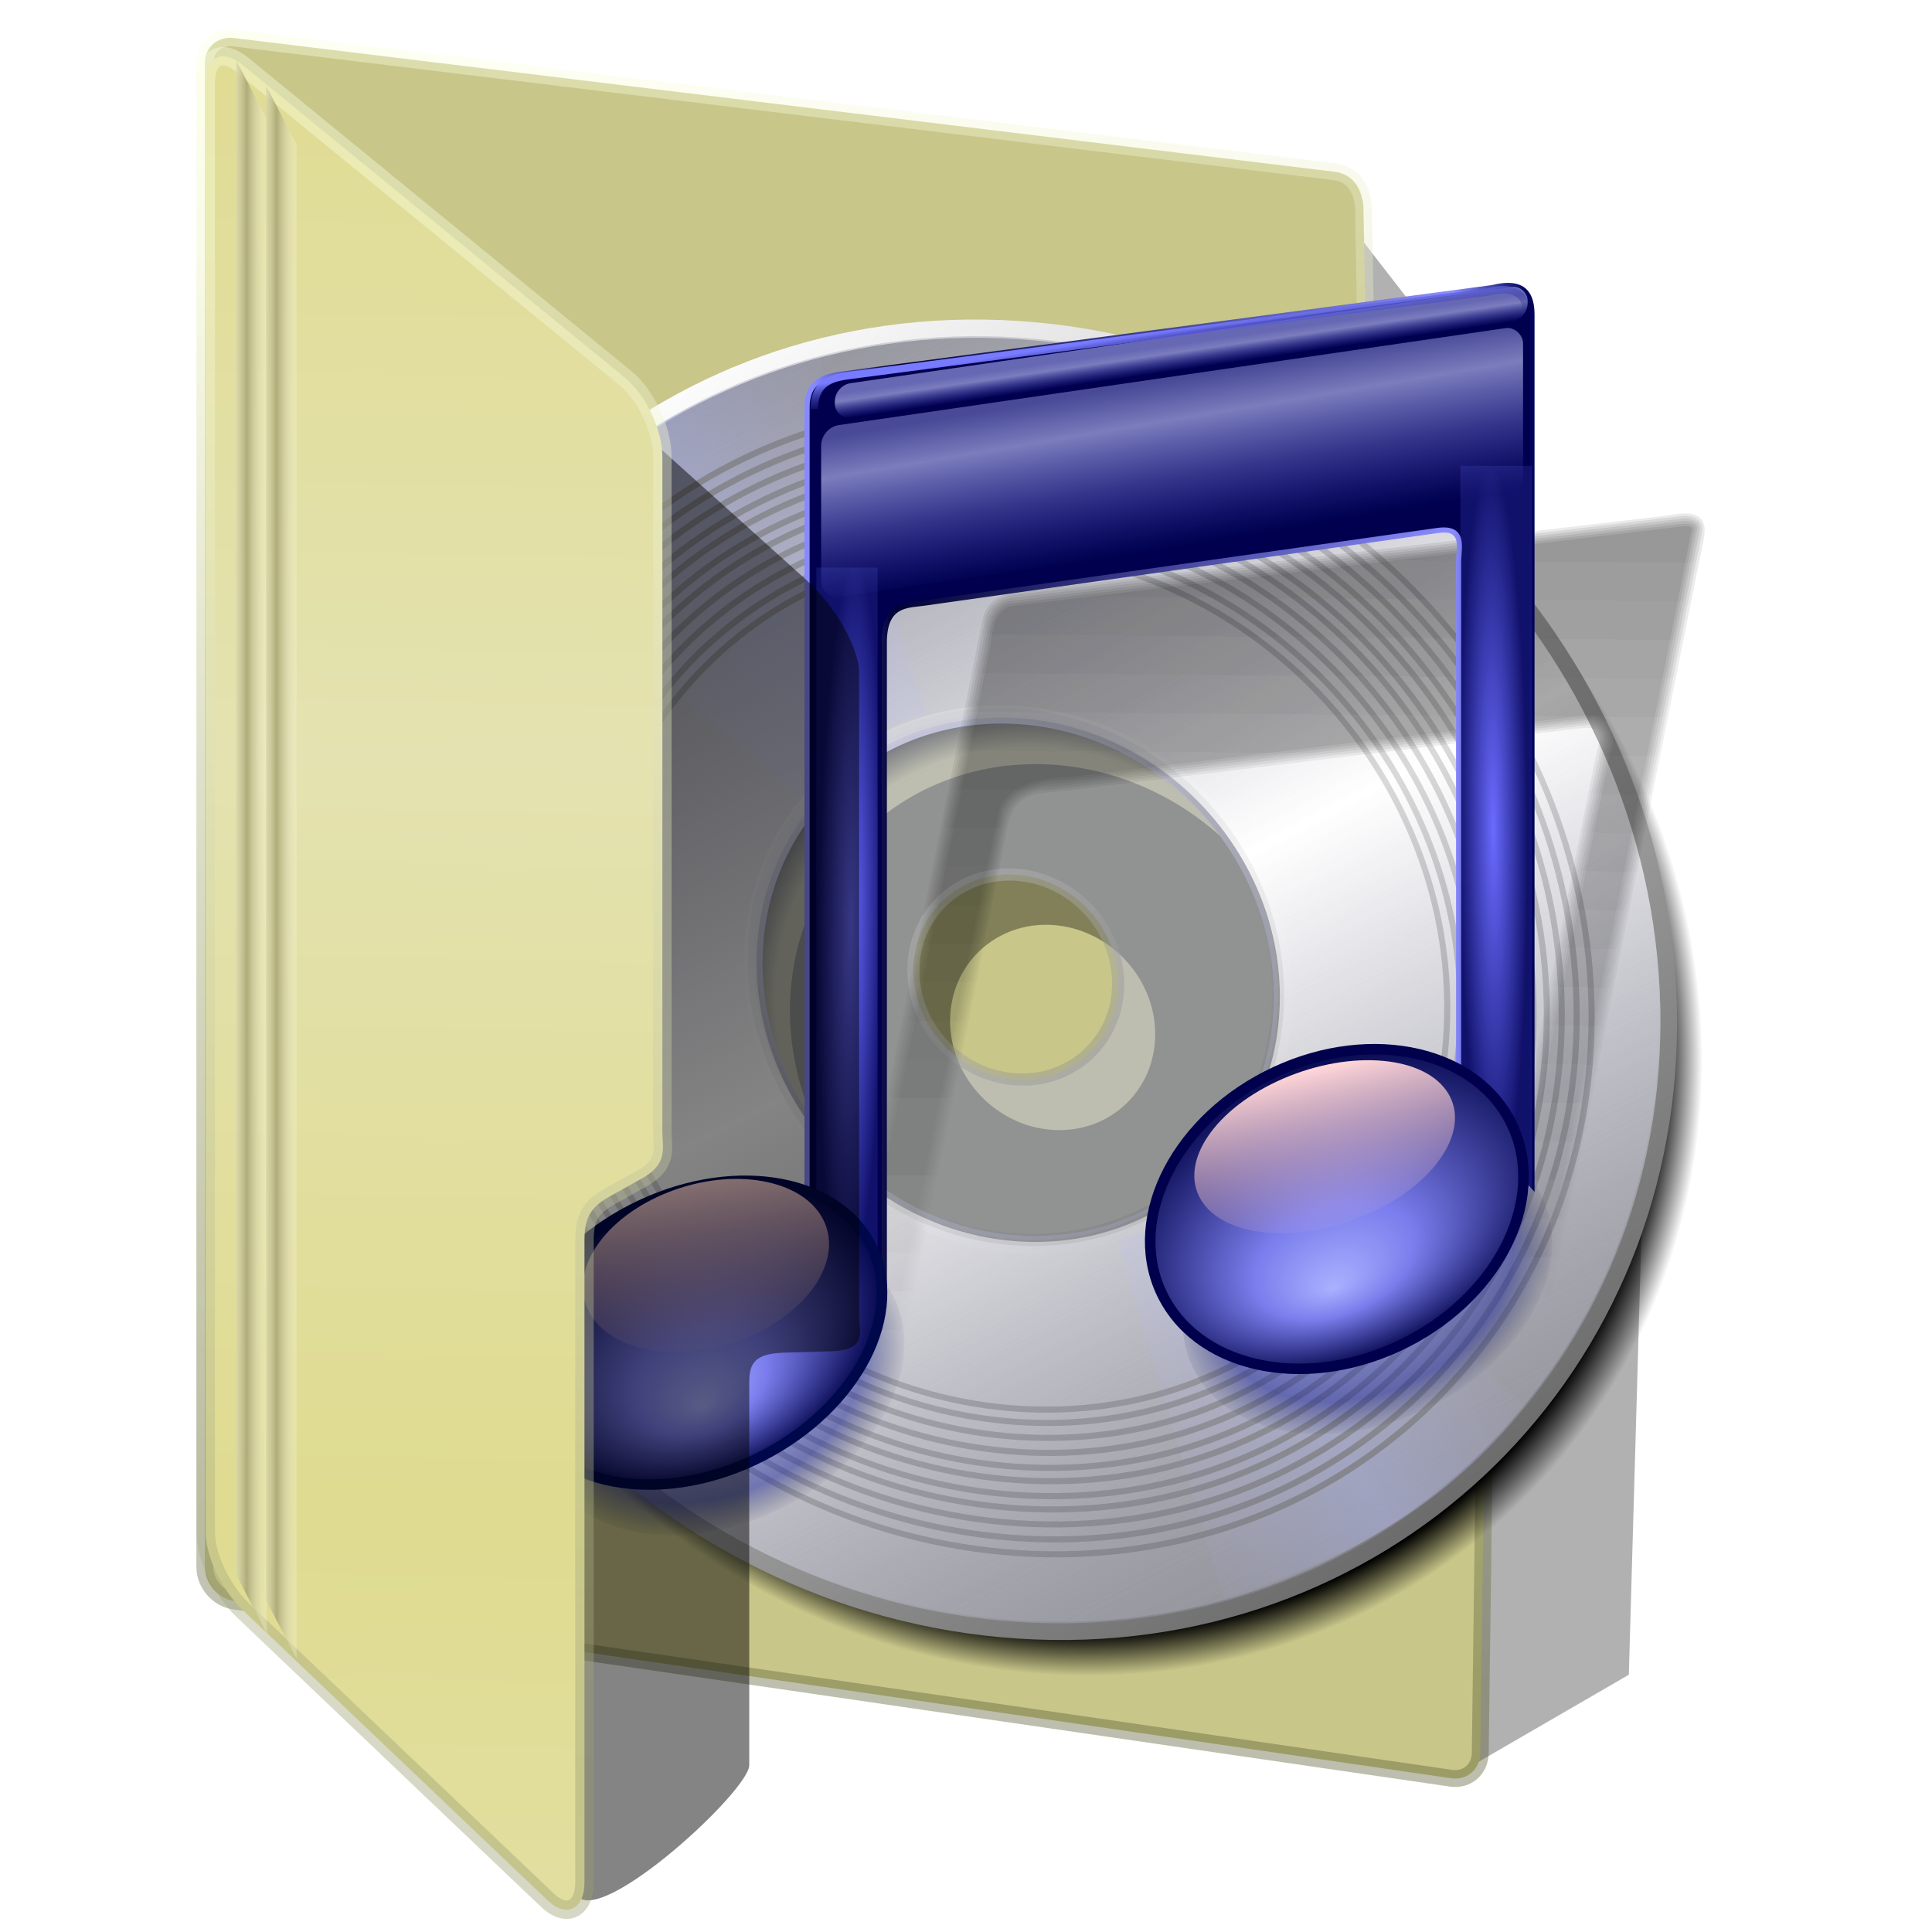 <?xml version="1.0" encoding="UTF-8" standalone="no"?>
<svg
   xmlns:dc="http://purl.org/dc/elements/1.1/"
   xmlns:cc="http://creativecommons.org/ns#"
   xmlns:rdf="http://www.w3.org/1999/02/22-rdf-syntax-ns#"
   xmlns:svg="http://www.w3.org/2000/svg"
   xmlns="http://www.w3.org/2000/svg"
   xmlns:xlink="http://www.w3.org/1999/xlink"
   xmlns:sodipodi="http://sodipodi.sourceforge.net/DTD/sodipodi-0.dtd"
   xmlns:inkscape="http://www.inkscape.org/namespaces/inkscape"
   sodipodi:docname="virtualbox-vista.svg"
   inkscape:version="1.0 (4035a4f, 2020-05-01)"
   id="svg8"
   version="1.1"
   viewBox="0 0 67.469 67.469"
   height="255"
   width="255">
  <defs
     id="defs2">
    <linearGradient
       id="linearGradient980"
       inkscape:collect="always">
      <stop
         id="stop976"
         offset="0"
         style="stop-color:#5d6136;stop-opacity:1" />
      <stop
         id="stop978"
         offset="1"
         style="stop-color:#fcffe0;stop-opacity:1" />
    </linearGradient>
    <linearGradient
       inkscape:collect="always"
       id="linearGradient932">
      <stop
         style="stop-color:#afac79;stop-opacity:1"
         offset="0"
         id="stop928" />
      <stop
         style="stop-color:#fcfadc;stop-opacity:0.28"
         offset="1"
         id="stop930" />
    </linearGradient>
    <linearGradient
       inkscape:collect="always"
       id="linearGradient914">
      <stop
         style="stop-color:#9ca072;stop-opacity:1;"
         offset="0"
         id="stop910" />
      <stop
         style="stop-color:#fcffe0;stop-opacity:1"
         offset="1"
         id="stop912" />
    </linearGradient>
    <linearGradient
       inkscape:collect="always"
       id="linearGradient906">
      <stop
         style="stop-color:#dfdb90;stop-opacity:1"
         offset="0"
         id="stop902" />
      <stop
         style="stop-color:#e4e2b0;stop-opacity:1"
         offset="1"
         id="stop904" />
    </linearGradient>
    <linearGradient
       inkscape:collect="always"
       xlink:href="#linearGradient906"
       id="linearGradient908"
       x1="33.928"
       y1="282.501"
       x2="34.453"
       y2="257.452"
       gradientUnits="userSpaceOnUse"
       spreadMethod="reflect"
       gradientTransform="matrix(1.06,0,0,1.06,-19.755,-16.921)" />
    <linearGradient
       inkscape:collect="always"
       xlink:href="#linearGradient914"
       id="linearGradient916"
       x1="32.059"
       y1="290.5"
       x2="33.164"
       y2="241.193"
       gradientUnits="userSpaceOnUse"
       gradientTransform="matrix(1.06,0,0,1.06,-19.755,-16.921)" />
    <linearGradient
       inkscape:collect="always"
       xlink:href="#linearGradient980"
       id="linearGradient924"
       x1="42.038"
       y1="288.853"
       x2="40.935"
       y2="234.746"
       gradientUnits="userSpaceOnUse"
       gradientTransform="matrix(1.06,0,0,1.06,-19.755,-16.921)" />
    <linearGradient
       inkscape:collect="always"
       xlink:href="#linearGradient932"
       id="linearGradient934"
       x1="26.752"
       y1="260.147"
       x2="27.617"
       y2="260.147"
       gradientUnits="userSpaceOnUse"
       spreadMethod="reflect"
       gradientTransform="matrix(1.762,0,0,1.048,-28.563,-30.188)" />
    <linearGradient
       inkscape:collect="always"
       xlink:href="#linearGradient932"
       id="linearGradient938"
       gradientUnits="userSpaceOnUse"
       gradientTransform="matrix(1.762,0,0,1.048,-26.321,-31.295)"
       x1="26.752"
       y1="260.147"
       x2="27.617"
       y2="260.147"
       spreadMethod="reflect" />
    <linearGradient
       id="linearGradient995"
       inkscape:collect="always">
      <stop
         id="stop991"
         offset="0"
         style="stop-color:#000000;stop-opacity:1;" />
      <stop
         style="stop-color:#000000;stop-opacity:0.002"
         offset="0.411"
         id="stop1001" />
      <stop
         id="stop1003"
         offset="0.503"
         style="stop-color:#000000;stop-opacity:0.99" />
      <stop
         style="stop-color:#000000;stop-opacity:0.999"
         offset="0.935"
         id="stop999" />
      <stop
         id="stop993"
         offset="1"
         style="stop-color:#000000;stop-opacity:0;" />
    </linearGradient>
    <linearGradient
       inkscape:collect="always"
       id="linearGradient943">
      <stop
         stop-opacity="0.576"
         stop-color="#b3b5ff"
         id="stop937" />
      <stop
         stop-opacity="0.624"
         stop-color="#c6c8ff"
         id="stop939"
         offset="0.296" />
      <stop
         stop-opacity="0"
         stop-color="#6a6eff"
         offset="1"
         id="stop941" />
    </linearGradient>
    <linearGradient
       inkscape:collect="always"
       id="linearGradient933">
      <stop
         id="stop929"
         stop-color="#787bff"
         stop-opacity="1" />
      <stop
         offset="1"
         id="stop931"
         stop-color="#00024e"
         stop-opacity="0" />
    </linearGradient>
    <linearGradient
       inkscape:collect="always"
       id="linearGradient889">
      <stop
         id="stop884"
         stop-color="#000000"
         stop-opacity="0.084" />
      <stop
         offset="1"
         id="stop887"
         stop-color="#000000"
         stop-opacity="0" />
    </linearGradient>
    <linearGradient
       id="linearGradient874"
       inkscape:collect="always">
      <stop
         id="stop870"
         stop-color="#878aff"
         stop-opacity="1" />
      <stop
         offset="0.108"
         id="stop881"
         stop-color="#000134"
         stop-opacity="0.996" />
      <stop
         id="stop883"
         offset="0.899"
         stop-color="#8a8cff"
         stop-opacity="0.992" />
      <stop
         id="stop872"
         offset="1"
         stop-color="#000259"
         stop-opacity="0.993" />
    </linearGradient>
    <linearGradient
       id="linearGradient890"
       inkscape:collect="always">
      <stop
         stop-opacity="1"
         stop-color="#6a6aff"
         id="stop886" />
      <stop
         stop-opacity="0.153"
         stop-color="#6a6eff"
         id="stop888"
         offset="1" />
    </linearGradient>
    <linearGradient
       inkscape:collect="always"
       id="linearGradient884">
      <stop
         stop-opacity="0.424"
         stop-color="#a9b5ff"
         id="stop878" />
      <stop
         stop-opacity="0.416"
         stop-color="#000a91"
         id="stop880"
         offset="0.78" />
      <stop
         stop-opacity="0.012"
         stop-color="#000532"
         offset="1"
         id="stop882" />
    </linearGradient>
    <linearGradient
       inkscape:collect="always"
       id="linearGradient875">
      <stop
         stop-opacity="1"
         stop-color="#a9b1ff"
         id="stop869" />
      <stop
         stop-opacity="1"
         stop-color="#7a7dec"
         id="stop871"
         offset="0.345" />
      <stop
         stop-opacity="1"
         stop-color="#000247"
         offset="1"
         id="stop873" />
    </linearGradient>
    <linearGradient
       inkscape:collect="always"
       id="linearGradient881">
      <stop
         id="stop877"
         stop-color="#ffd6d9"
         stop-opacity="1" />
      <stop
         offset="1"
         id="stop879"
         stop-color="#fac7cb"
         stop-opacity="0.035" />
    </linearGradient>
    <linearGradient
       id="linearGradient968"
       inkscape:collect="always">
      <stop
         id="stop964"
         stop-color="#b3b5ff"
         stop-opacity="0.406" />
      <stop
         offset="0.241"
         id="stop972"
         stop-color="#c6c8ff"
         stop-opacity="0.624" />
      <stop
         id="stop966"
         offset="1"
         stop-color="#6a6eff"
         stop-opacity="0" />
    </linearGradient>
    <radialGradient
       gradientUnits="userSpaceOnUse"
       gradientTransform="matrix(0.866,0,0,0.627,-70.194,75.699)"
       r="9.259"
       fy="263.26"
       fx="-106.39"
       cy="258.86"
       cx="-105.03"
       id="radialGradient926"
       xlink:href="#linearGradient875"
       inkscape:collect="always" />
    <linearGradient
       gradientTransform="matrix(0.827,0,0,0.78,-77.317,47.518)"
       gradientUnits="userSpaceOnUse"
       y2="270.64"
       x2="-72.77"
       y1="262.05"
       x1="-70.898"
       id="linearGradient938-7"
       xlink:href="#linearGradient881"
       inkscape:collect="always" />
    <linearGradient
       y2="270.64"
       x2="-72.77"
       y1="262.05"
       x1="-70.898"
       gradientTransform="matrix(0.881,1.8633713e-8,0,0.759,-85.576,51.759)"
       gradientUnits="userSpaceOnUse"
       id="linearGradient944"
       xlink:href="#linearGradient881"
       inkscape:collect="always" />
    <radialGradient
       r="9.259"
       fy="263.26"
       fx="-106.39"
       cy="258.86"
       cx="-105.03"
       gradientTransform="matrix(1.049,0.074,-0.045,0.67,-14.278,79.585)"
       gradientUnits="userSpaceOnUse"
       id="radialGradient946"
       xlink:href="#linearGradient875"
       inkscape:collect="always" />
    <radialGradient
       gradientUnits="userSpaceOnUse"
       gradientTransform="matrix(2.829,0.036,-0.398,31.494,-22.106,-7795.246)"
       r="0.468"
       fy="255.98"
       fx="34.522"
       cy="255.98"
       cx="34.522"
       id="radialGradient956"
       xlink:href="#linearGradient890"
       inkscape:collect="always" />
    <radialGradient
       r="0.468"
       fy="255.98"
       fx="34.641"
       cy="255.98"
       cx="34.641"
       gradientTransform="matrix(2.957,-0.023,0.241,31.145,-164.658,-7707.863)"
       gradientUnits="userSpaceOnUse"
       id="radialGradient960"
       xlink:href="#linearGradient890"
       inkscape:collect="always" />
    <linearGradient
       gradientUnits="userSpaceOnUse"
       y2="245.3"
       x2="49.953"
       y1="237.44"
       x1="49.769"
       id="linearGradient970"
       xlink:href="#linearGradient968"
       inkscape:collect="always"
       gradientTransform="matrix(0.866,0,0,0.866,-56.588,38.258)" />
    <linearGradient
       y2="237.1"
       x2="49.845"
       y1="235.88"
       x1="49.845"
       gradientUnits="userSpaceOnUse"
       id="linearGradient976"
       xlink:href="#linearGradient943"
       inkscape:collect="always"
       gradientTransform="matrix(0.866,0,0,0.866,-56.588,38.258)" />
    <radialGradient
       inkscape:collect="always"
       xlink:href="#linearGradient884"
       id="radialGradient872"
       gradientUnits="userSpaceOnUse"
       gradientTransform="matrix(0.866,0,0,0.627,-70.355,77.921)"
       cx="-105.03"
       cy="258.63"
       fx="-105.03"
       fy="258.63"
       r="9.259" />
    <radialGradient
       inkscape:collect="always"
       xlink:href="#linearGradient884"
       id="radialGradient883"
       gradientUnits="userSpaceOnUse"
       gradientTransform="matrix(0.866,0,0,0.627,-45.455,86.161)"
       cx="-105.03"
       cy="258.63"
       fx="-105.03"
       fy="258.63"
       r="9.259" />
    <linearGradient
       gradientUnits="userSpaceOnUse"
       y2="256.76"
       x2="59.665"
       y1="256.76"
       x1="23.12"
       id="linearGradient876"
       xlink:href="#linearGradient874"
       inkscape:collect="always"
       gradientTransform="matrix(0.78,0,0,0.78,-45.799,61.974)" />
    <linearGradient
       inkscape:collect="always"
       xlink:href="#linearGradient889"
       id="linearGradient891"
       x1="53.1"
       y1="241.32"
       x2="52.764"
       y2="283.93"
       gradientUnits="userSpaceOnUse"
       gradientTransform="translate(-56.706,-6.713)" />
    <linearGradient
       inkscape:collect="always"
       xlink:href="#linearGradient933"
       id="linearGradient935"
       x1="38.763"
       y1="233.78"
       x2="39.06"
       y2="235.7"
       gradientUnits="userSpaceOnUse"
       gradientTransform="matrix(0.759,0,0,0.759,-42.529,66.363)" />
    <linearGradient
       inkscape:collect="always"
       id="linearGradient3448">
      <stop
         stop-opacity="0.72"
         stop-color="#ffffff"
         id="stop3450" />
      <stop
         stop-opacity="0.159"
         stop-color="#8688ac"
         offset="1"
         id="stop3452" />
    </linearGradient>
    <linearGradient
       id="linearGradient3434"
       inkscape:collect="always">
      <stop
         stop-opacity="0.449"
         stop-color="#abb2f2"
         id="stop3436" />
      <stop
         stop-opacity="0"
         stop-color="#abb2f2"
         id="stop3438"
         offset="1" />
    </linearGradient>
    <linearGradient
       id="linearGradient3424"
       inkscape:collect="always">
      <stop
         stop-opacity="1"
         stop-color="#ffffff"
         id="stop3426" />
      <stop
         stop-opacity="0"
         stop-color="#929292"
         id="stop3428"
         offset="1" />
    </linearGradient>
    <linearGradient
       id="linearGradient3413">
      <stop
         stop-opacity="0.544"
         stop-color="#cfcfcf"
         id="stop3415" />
      <stop
         stop-opacity="0.386"
         stop-color="#787878"
         id="stop3417"
         offset="1" />
    </linearGradient>
    <linearGradient
       inkscape:collect="always"
       id="linearGradient3453">
      <stop
         stop-opacity="1"
         stop-color="#ffffff"
         id="stop3455" />
      <stop
         stop-opacity="1"
         stop-color="#6a6a6a"
         offset="1"
         id="stop3457" />
    </linearGradient>
    <linearGradient
       gradientTransform="matrix(0.265,0,0,0.265,-66.489,226.686)"
       gradientUnits="userSpaceOnUse"
       y2="210.36"
       x2="200.26"
       y1="38.573"
       x1="56.18"
       id="linearGradient3388"
       xlink:href="#linearGradient3453"
       inkscape:collect="always" />
    <linearGradient
       y2="210.36"
       x2="200.26"
       y1="38.573"
       x1="56.18"
       gradientTransform="matrix(0.107,0,0,0.107,-46.763,246.672)"
       gradientUnits="userSpaceOnUse"
       id="linearGradient3419"
       xlink:href="#linearGradient3413"
       inkscape:collect="always" />
    <linearGradient
       gradientTransform="matrix(0.265,0,0,0.265,-66.489,226.686)"
       spreadMethod="reflect"
       gradientUnits="userSpaceOnUse"
       y2="43.14"
       x2="19.932"
       y1="151.03"
       x1="83.42"
       id="linearGradient3430"
       xlink:href="#linearGradient3424"
       inkscape:collect="always" />
    <linearGradient
       gradientTransform="matrix(0.223,-0.142,0.142,0.223,-79.392,249.745)"
       spreadMethod="reflect"
       gradientUnits="userSpaceOnUse"
       y2="53.4"
       x2="156.52"
       y1="53.4"
       x1="121.72"
       id="linearGradient3440"
       xlink:href="#linearGradient3434"
       inkscape:collect="always" />
    <linearGradient
       y2="53.4"
       x2="156.52"
       y1="53.4"
       x1="121.72"
       spreadMethod="reflect"
       gradientTransform="matrix(-0.223,0.142,-0.142,-0.223,13.206,270.784)"
       gradientUnits="userSpaceOnUse"
       id="linearGradient3444"
       xlink:href="#linearGradient3434"
       inkscape:collect="always" />
    <linearGradient
       gradientTransform="matrix(0.265,0,0,0.265,-66.489,226.686)"
       y2="43.14"
       x2="19.932"
       y1="151.03"
       x1="83.42"
       spreadMethod="reflect"
       gradientUnits="userSpaceOnUse"
       id="linearGradient3454"
       xlink:href="#linearGradient3448"
       inkscape:collect="always" />
    <filter
       id="filter3495"
       inkscape:collect="always">
      <feGaussianBlur
         id="feGaussianBlur3497"
         stdDeviation="3.212"
         inkscape:collect="always" />
    </filter>
    <radialGradient
       gradientUnits="userSpaceOnUse"
       gradientTransform="matrix(1,0,0,1,0,-0.038)"
       r="28.627"
       fy="262.01"
       fx="-32.02"
       cy="262.01"
       cx="-32.02"
       id="radialGradient997"
       xlink:href="#linearGradient995"
       inkscape:collect="always" />
    <linearGradient
       y2="283.93"
       x2="52.764"
       y1="241.32"
       x1="53.1"
       gradientTransform="translate(-56.706,-6.713)"
       gradientUnits="userSpaceOnUse"
       id="linearGradient1255"
       xlink:href="#linearGradient889"
       inkscape:collect="always" />
    <linearGradient
       y2="283.93"
       x2="52.764"
       y1="241.32"
       x1="53.1"
       gradientTransform="translate(-56.706,-6.713)"
       gradientUnits="userSpaceOnUse"
       id="linearGradient1257"
       xlink:href="#linearGradient889"
       inkscape:collect="always" />
    <linearGradient
       y2="283.93"
       x2="52.764"
       y1="241.32"
       x1="53.1"
       gradientTransform="translate(-56.706,-6.713)"
       gradientUnits="userSpaceOnUse"
       id="linearGradient1259"
       xlink:href="#linearGradient889"
       inkscape:collect="always" />
    <linearGradient
       y2="283.93"
       x2="52.764"
       y1="241.32"
       x1="53.1"
       gradientTransform="translate(-56.706,-6.713)"
       gradientUnits="userSpaceOnUse"
       id="linearGradient1261"
       xlink:href="#linearGradient889"
       inkscape:collect="always" />
    <linearGradient
       y2="283.93"
       x2="52.764"
       y1="241.32"
       x1="53.1"
       gradientTransform="translate(-56.706,-6.713)"
       gradientUnits="userSpaceOnUse"
       id="linearGradient1263"
       xlink:href="#linearGradient889"
       inkscape:collect="always" />
    <filter
       height="1.037"
       y="-0.018"
       width="1.104"
       x="-0.052"
       id="filter1372"
       style="color-interpolation-filters:sRGB"
       inkscape:collect="always">
      <feGaussianBlur
         id="feGaussianBlur1374"
         stdDeviation="0.488"
         inkscape:collect="always" />
    </filter>
    <filter
       height="1.051"
       y="-0.025"
       width="1.189"
       x="-0.095"
       id="filter1380"
       style="color-interpolation-filters:sRGB"
       inkscape:collect="always">
      <feGaussianBlur
         id="feGaussianBlur1382"
         stdDeviation="0.586"
         inkscape:collect="always" />
    </filter>
  </defs>
  <sodipodi:namedview
     inkscape:document-rotation="0"
     inkscape:window-maximized="1"
     inkscape:window-y="0"
     inkscape:window-x="0"
     inkscape:window-height="1056"
     inkscape:window-width="1920"
     inkscape:snap-global="false"
     inkscape:snap-nodes="false"
     inkscape:object-nodes="false"
     inkscape:snap-others="false"
     inkscape:snap-grids="false"
     inkscape:snap-to-guides="false"
     units="px"
     showgrid="false"
     inkscape:current-layer="layer1"
     inkscape:document-units="mm"
     inkscape:cy="127.5"
     inkscape:cx="127.5"
     inkscape:zoom="3.4823529"
     inkscape:pageshadow="2"
     inkscape:pageopacity="0"
     borderopacity="1.0"
     bordercolor="#666666"
     pagecolor="#ff0000"
     id="base" />
  <g
     transform="translate(0,-229.531)"
     id="layer1"
     inkscape:groupmode="layer"
     inkscape:label="Layer 1">
    <path
       sodipodi:nodetypes="cccccccccc"
       id="path1265"
       d="m 51.363,291.215 5.519,-3.199 0.48,-16.796 c 0.133,-0.702 -0.701,-1.565 -1.84,-2.479 l -2.479,-1.76 -0.24,-22.314 -6.638,-8.558 -3.279,-0.08 -0.398,53.609 z"
       style="fill:#000000;fill-opacity:0.306;stroke:none;stroke-width:0.28px;stroke-linecap:butt;stroke-linejoin:miter;stroke-opacity:1;filter:url(#filter1380)" />
    <path
       id="rect899"
       style="fill:#c8c689;fill-opacity:1;stroke:url(#linearGradient924);stroke-width:0.589;stroke-linecap:round;stroke-linejoin:round;stroke-miterlimit:4;stroke-dasharray:none;stroke-opacity:0.406"
       d="m 8.176,230.859 38.414,4.668 c 0.569,0.069 0.936,0.455 1.023,1.183 l 0.56,30.477 c 0.014,0.764 0.018,1.563 1.04,2.284 l 1.36,0.96 c 0.869,0.614 1.372,1.242 1.36,2.171 l -0.24,18.143 c -0.007,0.573 -0.456,0.968 -1.023,0.885 L 8.176,285.443 c -0.567,-0.083 -1.023,-0.61 -1.023,-1.183 v -52.516 c 0,-0.573 0.455,-0.954 1.023,-0.885 z"
       sodipodi:nodetypes="sssssssssssss" />
    <g
       id="g1025"
       transform="matrix(0.801,0.052,0,0.801,62.172,56.903)">
      <path
         style="mix-blend-mode:normal;fill:url(#radialGradient997);fill-opacity:1"
         stroke-miterlimit="4"
         stroke-dashoffset="0"
         stroke-width="0.802"
         stroke-linecap="round"
         fill-opacity="0.643"
         stroke-linejoin="round"
         stroke="none"
         fill="#000000"
         stroke-opacity="1"
         stroke-dasharray="none"
         opacity="1"
         id="path3478"
         d="m -32.024,233.38 c -15.803,0 -28.623,12.828 -28.623,28.631 0,15.803 12.82,28.631 28.623,28.631 15.803,0 28.631,-12.828 28.631,-28.631 0,-15.803 -12.828,-28.631 -28.631,-28.631 z m 0,16.965 c 6.44,0 11.666,5.226 11.666,11.666 0,6.44 -5.226,11.666 -11.666,11.666 -6.44,0 -11.666,-5.226 -11.666,-11.666 0,-6.44 5.226,-11.666 11.666,-11.666 z" />
      <path
         transform="matrix(0.265,0,0,0.265,-4.361,227.087)"
         stroke-miterlimit="4"
         stroke-dashoffset="0"
         stroke-width="2"
         stroke-linecap="round"
         fill-opacity="0.353"
         stroke-linejoin="round"
         stroke="none"
         fill="#000000"
         stroke-opacity="1"
         stroke-dasharray="none"
         opacity="1"
         id="path3482"
         d="m -103.259,89.912 c -23.856,0 -43.216,19.39 -43.216,43.247 0,23.856 19.359,43.216 43.216,43.216 23.856,0 43.216,-19.359 43.216,-43.216 0,-23.856 -19.359,-43.247 -43.216,-43.247 z m 0,26.375 c 9.312,0 16.872,7.56 16.872,16.871 -1e-5,9.312 -7.56,16.841 -16.872,16.841 -9.312,0 -16.872,-7.529 -16.872,-16.841 0,-9.312 7.56,-16.871 16.872,-16.871 z"
         style="filter:url(#filter3495)" />
      <path
         d="m -33.226,232.061 c -15.635,0 -28.319,12.692 -28.319,28.327 0,15.635 12.683,28.327 28.319,28.327 15.635,0 28.327,-12.692 28.327,-28.327 0,-15.635 -12.692,-28.327 -28.327,-28.327 z m 0,16.785 c 6.372,0 11.542,5.171 11.542,11.542 0,6.372 -5.171,11.542 -11.542,11.542 -6.372,0 -11.542,-5.171 -11.542,-11.542 -1e-6,-6.372 5.171,-11.542 11.542,-11.542 z"
         id="path2610"
         opacity="1"
         stroke-dasharray="none"
         stroke-opacity="1"
         fill="#929292"
         stroke="url(#linearGradient3388)"
         stroke-linejoin="round"
         fill-opacity="1"
         stroke-linecap="round"
         stroke-width="0.794"
         stroke-dashoffset="0"
         stroke-miterlimit="4"
         style="stroke:url(#linearGradient3388)" />
      <path
         id="path3422"
         d="m -33.226,232.39 c -15.453,0 -27.989,12.544 -27.989,27.998 0,15.453 12.536,27.998 27.989,27.998 15.453,0 27.998,-12.544 27.998,-27.998 0,-15.453 -12.544,-27.998 -27.998,-27.998 z m 0,16.589 c 6.298,0 11.408,5.111 11.408,11.408 0,6.298 -5.111,11.408 -11.408,11.408 -6.298,0 -11.408,-5.111 -11.408,-11.408 -10e-7,-6.298 5.111,-11.408 11.408,-11.408 z"
         opacity="1"
         stroke-dasharray="none"
         stroke-opacity="1"
         fill="url(#linearGradient3430)"
         stroke="none"
         stroke-linejoin="round"
         fill-opacity="1"
         stroke-linecap="round"
         stroke-width="0.794"
         stroke-dashoffset="0"
         stroke-miterlimit="4"
         style="fill:url(#linearGradient3430)" />
      <path
         d="m -55.094,242.998 c 3.415,-4.519 7.98,-7.366 13.185,-9.206 l 4.649,15.301 c -1.908,0.462 -3.864,1.662 -5.659,3.99 z"
         id="path3432"
         sodipodi:nodetypes="ccccc"
         stroke-opacity="1"
         fill="url(#linearGradient3440)"
         fill-rule="evenodd"
         stroke="none"
         stroke-linejoin="miter"
         fill-opacity="1"
         stroke-linecap="butt"
         stroke-width="0.265"
         style="fill:url(#linearGradient3440)" />
      <path
         sodipodi:nodetypes="ccccc"
         id="path3442"
         d="m -11.092,277.531 c -3.415,4.519 -7.98,7.366 -13.185,9.206 l -4.649,-15.301 c 1.908,-0.462 3.864,-1.662 5.659,-3.99 z"
         stroke-opacity="1"
         fill="url(#linearGradient3444)"
         fill-rule="evenodd"
         stroke="none"
         stroke-linejoin="miter"
         fill-opacity="1"
         stroke-linecap="butt"
         stroke-width="0.265"
         style="fill:url(#linearGradient3444)" />
      <path
         d="m -33.333,248.838 c -6.312,0 -11.434,5.13 -11.434,11.442 0,6.312 5.122,11.434 11.434,11.434 6.312,0 11.434,-5.122 11.434,-11.434 0,-6.312 -5.122,-11.442 -11.434,-11.442 z m 0,6.978 c 2.464,0 4.464,2 4.464,4.464 -2e-6,2.464 -2,4.456 -4.464,4.456 -2.464,0 -4.464,-1.992 -4.464,-4.456 0,-2.464 2,-4.464 4.464,-4.464 z"
         id="path3403"
         opacity="1"
         stroke-dasharray="none"
         stroke-opacity="1"
         fill="#abb2f2"
         stroke="url(#linearGradient3419)"
         stroke-linejoin="round"
         fill-opacity="0.374"
         stroke-linecap="round"
         stroke-width="0.529"
         stroke-dashoffset="0"
         stroke-miterlimit="4"
         style="stroke:url(#linearGradient3419)" />
      <g
         id="g975">
        <path
           stroke-miterlimit="4"
           stroke-dashoffset="0"
           stroke-width="0.233"
           stroke-linecap="round"
           fill-opacity="1"
           stroke-linejoin="round"
           stroke="#787878"
           fill="none"
           stroke-opacity="1"
           stroke-dasharray="none"
           opacity="1"
           sodipodi:nodetypes="csssc"
           d="m -33.225,235.389 c -13.798,0 -24.991,11.2 -24.991,24.998 0,13.798 11.193,24.998 24.991,24.998 13.798,0 24.998,-11.2 24.998,-24.998 0,-13.798 -11.2,-24.998 -24.998,-24.998 z"
           id="path3456"
           style="stroke-width:0.265;stroke-miterlimit:4;stroke-dasharray:none" />
        <path
           stroke-miterlimit="4"
           stroke-dashoffset="0"
           stroke-width="0.228"
           stroke-linecap="round"
           fill-opacity="1"
           stroke-linejoin="round"
           stroke="#787878"
           fill="none"
           stroke-opacity="1"
           stroke-dasharray="none"
           opacity="1"
           id="path3458"
           d="m -33.225,236.041 c -13.439,0 -24.34,10.909 -24.34,24.347 0,13.439 10.902,24.347 24.34,24.347 13.439,0 24.347,-10.909 24.347,-24.347 0,-13.439 -10.909,-24.347 -24.347,-24.347 z"
           sodipodi:nodetypes="csssc"
           style="stroke-width:0.265;stroke-miterlimit:4;stroke-dasharray:none" />
        <path
           stroke-miterlimit="4"
           stroke-dashoffset="0"
           stroke-width="0.221"
           stroke-linecap="round"
           fill-opacity="1"
           stroke-linejoin="round"
           stroke="#787878"
           fill="none"
           stroke-opacity="1"
           stroke-dasharray="none"
           opacity="1"
           sodipodi:nodetypes="csssc"
           d="m -33.225,236.692 c -13.079,0 -23.689,10.617 -23.689,23.696 0,13.079 10.61,23.696 23.689,23.696 13.079,0 23.696,-10.617 23.696,-23.696 0,-13.079 -10.617,-23.696 -23.696,-23.696 z"
           id="path3460"
           style="stroke-width:0.265;stroke-miterlimit:4;stroke-dasharray:none" />
        <path
           stroke-miterlimit="4"
           stroke-dashoffset="0"
           stroke-width="0.215"
           stroke-linecap="round"
           fill-opacity="1"
           stroke-linejoin="round"
           stroke="#787878"
           fill="none"
           stroke-opacity="1"
           stroke-dasharray="none"
           opacity="1"
           id="path3462"
           d="m -33.225,237.343 c -12.72,0 -23.038,10.325 -23.038,23.045 0,12.72 10.318,23.045 23.038,23.045 12.72,0 23.045,-10.325 23.045,-23.045 0,-12.72 -10.325,-23.045 -23.045,-23.045 z"
           sodipodi:nodetypes="csssc"
           style="stroke-width:0.265;stroke-miterlimit:4;stroke-dasharray:none" />
        <path
           stroke-miterlimit="4"
           stroke-dashoffset="0"
           stroke-width="0.21"
           stroke-linecap="round"
           fill-opacity="1"
           stroke-linejoin="round"
           stroke="#787878"
           fill="none"
           stroke-opacity="1"
           stroke-dasharray="none"
           opacity="1"
           sodipodi:nodetypes="csssc"
           d="m -33.225,237.922 c -12.4,0 -22.459,10.066 -22.459,22.466 0,12.4 10.059,22.466 22.459,22.466 12.4,0 22.466,-10.066 22.466,-22.466 0,-12.4 -10.066,-22.466 -22.466,-22.466 z"
           id="path3464"
           style="stroke-width:0.265;stroke-miterlimit:4;stroke-dasharray:none" />
        <path
           stroke-miterlimit="4"
           stroke-dashoffset="0"
           stroke-width="0.204"
           stroke-linecap="round"
           fill-opacity="1"
           stroke-linejoin="round"
           stroke="#787878"
           fill="none"
           stroke-opacity="1"
           stroke-dasharray="none"
           opacity="1"
           id="path3466"
           d="m -33.225,238.573 c -12.041,0 -21.808,9.774 -21.808,21.815 0,12.041 9.768,21.815 21.808,21.815 12.041,0 21.815,-9.774 21.815,-21.815 0,-12.041 -9.774,-21.815 -21.815,-21.815 z"
           sodipodi:nodetypes="csssc"
           style="stroke-width:0.265;stroke-miterlimit:4;stroke-dasharray:none" />
        <path
           stroke-miterlimit="4"
           stroke-dashoffset="0"
           stroke-width="0.198"
           stroke-linecap="round"
           fill-opacity="1"
           stroke-linejoin="round"
           stroke="#787878"
           fill="none"
           stroke-opacity="1"
           stroke-dasharray="none"
           opacity="1"
           sodipodi:nodetypes="csssc"
           d="m -33.225,239.152 c -11.721,0 -21.23,9.515 -21.23,21.236 0,11.721 9.508,21.236 21.23,21.236 11.721,0 21.236,-9.515 21.236,-21.236 0,-11.721 -9.515,-21.236 -21.236,-21.236 z"
           id="path3468"
           style="stroke-width:0.265;stroke-miterlimit:4;stroke-dasharray:none" />
        <path
           stroke-miterlimit="4"
           stroke-dashoffset="0"
           stroke-width="0.192"
           stroke-linecap="round"
           fill-opacity="1"
           stroke-linejoin="round"
           stroke="#787878"
           fill="none"
           stroke-opacity="1"
           stroke-dasharray="none"
           opacity="1"
           id="path3470"
           d="m -33.225,239.803 c -11.362,0 -20.579,9.223 -20.579,20.585 0,11.362 9.217,20.585 20.579,20.585 11.362,0 20.585,-9.223 20.585,-20.585 0,-11.362 -9.223,-20.585 -20.585,-20.585 z"
           sodipodi:nodetypes="csssc"
           style="stroke-width:0.265;stroke-miterlimit:4;stroke-dasharray:none" />
        <path
           stroke-miterlimit="4"
           stroke-dashoffset="0"
           stroke-width="0.186"
           stroke-linecap="round"
           fill-opacity="1"
           stroke-linejoin="round"
           stroke="#787878"
           fill="none"
           stroke-opacity="1"
           stroke-dasharray="none"
           opacity="1"
           sodipodi:nodetypes="csssc"
           d="m -33.225,240.454 c -11.002,0 -19.928,8.931 -19.928,19.933 0,11.002 8.925,19.933 19.928,19.933 11.002,0 19.933,-8.931 19.933,-19.933 0,-11.002 -8.931,-19.933 -19.933,-19.933 z"
           id="path3472"
           style="stroke-width:0.265;stroke-miterlimit:4;stroke-dasharray:none" />
        <path
           stroke-miterlimit="4"
           stroke-dashoffset="0"
           stroke-width="0.18"
           stroke-linecap="round"
           fill-opacity="1"
           stroke-linejoin="round"
           stroke="#787878"
           fill="none"
           stroke-opacity="1"
           stroke-dasharray="none"
           opacity="1"
           id="path3474"
           d="m -33.225,241.106 c -10.643,0 -19.277,8.639 -19.277,19.282 0,10.643 8.634,19.282 19.277,19.282 10.643,0 19.282,-8.639 19.282,-19.282 0,-10.643 -8.639,-19.282 -19.282,-19.282 z"
           sodipodi:nodetypes="csssc"
           style="stroke-width:0.265;stroke-miterlimit:4;stroke-dasharray:none" />
        <path
           stroke-miterlimit="4"
           stroke-dashoffset="0"
           stroke-width="0.175"
           stroke-linecap="round"
           fill-opacity="1"
           stroke-linejoin="round"
           stroke="#787878"
           fill="none"
           stroke-opacity="1"
           stroke-dasharray="none"
           opacity="1"
           sodipodi:nodetypes="csssc"
           d="m -33.224,241.684 c -10.324,0 -18.698,8.38 -18.698,18.703 0,10.323 8.375,18.703 18.698,18.703 10.323,0 18.703,-8.38 18.703,-18.703 0,-10.323 -8.38,-18.703 -18.703,-18.703 z"
           id="path3476"
           style="stroke-width:0.265;stroke-miterlimit:4;stroke-dasharray:none" />
      </g>
      <path
         d="m -33.226,232.39 c -15.453,0 -27.989,12.544 -27.989,27.998 0,15.453 12.536,27.998 27.989,27.998 15.453,0 27.998,-12.544 27.998,-27.998 0,-15.453 -12.544,-27.998 -27.998,-27.998 z m 0,16.589 c 6.298,0 11.408,5.111 11.408,11.408 0,6.298 -5.111,11.408 -11.408,11.408 -6.298,0 -11.408,-5.111 -11.408,-11.408 -10e-7,-6.298 5.111,-11.408 11.408,-11.408 z"
         id="path3446"
         opacity="1"
         stroke-dasharray="none"
         stroke-opacity="1"
         fill="url(#linearGradient3454)"
         stroke="none"
         stroke-linejoin="round"
         fill-opacity="1"
         stroke-linecap="round"
         stroke-width="0.794"
         stroke-dashoffset="0"
         stroke-miterlimit="4"
         style="fill:url(#linearGradient3454)" />
    </g>
    <g
       transform="matrix(0.87,0,0,0.87,52.616,28.89)"
       id="g1370">
      <g
         id="g925"
         transform="matrix(0.78,0,0,0.78,-1.38,68.7)">
        <path
           style="fill:url(#linearGradient1255)"
           sodipodi:nodetypes="sccssssccscss"
           id="path875"
           d="m -25.214,239.527 -7.751,38.566 3.168,1.288 5.88,-29.257 c 0.353,-1.755 1.513,-1.67 2.382,-1.775 l 27.091,-3.28 c 1.495,-0.181 0.934,0.776 0.802,1.434 l -4.934,24.552 2.592,3.55 7.89,-39.259 c 0.178,-0.887 -0.03,-1.602 -1.811,-1.229 l -33.129,3.888 c -0.889,0.104 -1.924,0.251 -2.179,1.522 z"
           stroke-opacity="1"
           fill="url(#linearGradient891)"
           stroke="none"
           stroke-linejoin="miter"
           fill-opacity="1"
           stroke-linecap="butt"
           stroke-width="0.248"
           stroke-dasharray="none"
           stroke-miterlimit="4" />
        <path
           d="m 10.695,234.158 c -11.376,1.39 -22.77,2.666 -34.149,4.037 -0.857,0.036 -1.626,0.697 -1.671,1.553 -2.563,12.754 -5.126,25.507 -7.689,38.261 0.973,0.396 1.947,0.792 2.92,1.188 1.981,-9.807 3.923,-19.623 5.928,-29.424 0.201,-0.981 1.173,-1.547 2.126,-1.523 9.22,-1.101 18.435,-2.245 27.655,-3.336 0.547,-0.117 1.075,0.375 0.849,0.924 -1.015,4.602 -1.88,9.289 -2.837,13.925 -0.754,3.753 -1.508,7.506 -2.262,11.259 0.794,1.088 1.587,2.176 2.381,3.264 2.619,-13.09 5.282,-26.173 7.873,-39.268 0.138,-0.724 -0.542,-0.949 -1.123,-0.859 z"
           id="path894"
           stroke-dasharray="none"
           fill="url(#linearGradient896)"
           stroke="none"
           fill-opacity="1"
           stroke-width="0.248"
           stroke-miterlimit="4"
           style="fill:url(#linearGradient1257)" />
        <path
           d="m 10.705,234.291 c -11.452,1.392 -22.969,2.688 -34.441,4.076 -0.859,0.152 -1.303,0.996 -1.339,1.798 -2.53,12.587 -5.059,25.175 -7.589,37.762 0.891,0.362 1.781,0.724 2.672,1.086 1.985,-9.822 3.92,-19.655 5.949,-29.467 0.331,-1.092 1.558,-1.496 2.594,-1.478 9.163,-1.1 18.325,-2.232 27.49,-3.302 0.659,0.015 0.978,0.76 0.707,1.307 -1.748,8.291 -3.352,16.611 -5.042,24.914 0.723,0.992 1.447,1.984 2.17,2.977 2.61,-13.026 5.261,-26.044 7.826,-39.078 0.065,-0.533 -0.594,-0.672 -0.996,-0.596 z"
           id="path899"
           stroke-dasharray="none"
           fill="url(#linearGradient901)"
           stroke="none"
           fill-opacity="1"
           stroke-width="0.248"
           stroke-miterlimit="4"
           style="fill:url(#linearGradient1259)" />
        <path
           d="m 10.721,234.422 c -11.523,1.405 -23.064,2.681 -34.582,4.111 -1.046,0.318 -1.06,1.561 -1.242,2.443 -2.47,12.29 -4.94,24.58 -7.411,36.87 0.808,0.328 1.616,0.656 2.424,0.984 1.982,-9.808 3.905,-19.63 5.956,-29.422 0.446,-1.241 1.921,-1.5 3.078,-1.521 9.036,-1.088 18.071,-2.198 27.111,-3.251 0.768,0.007 1.13,0.957 0.798,1.578 -1.724,8.235 -3.335,16.494 -5.007,24.74 0.653,0.896 1.306,1.793 1.959,2.689 2.593,-12.949 5.242,-25.89 7.768,-38.852 -0.054,-0.383 -0.551,-0.414 -0.852,-0.371 z"
           id="path904"
           stroke-dasharray="none"
           fill="url(#linearGradient906)"
           stroke="none"
           fill-opacity="1"
           stroke-width="0.248"
           stroke-miterlimit="4"
           style="fill:url(#linearGradient1261)" />
        <path
           d="m 10.729,234.555 c -11.517,1.392 -23.045,2.69 -34.559,4.107 -1.077,0.386 -0.962,1.728 -1.204,2.634 -2.443,12.156 -4.886,24.312 -7.33,36.468 0.725,0.295 1.451,0.59 2.176,0.885 1.986,-9.795 3.884,-19.614 5.973,-29.383 0.539,-1.295 2.124,-1.49 3.351,-1.535 9.009,-1.072 18.016,-2.217 27.03,-3.216 0.841,0.095 1.152,1.163 0.792,1.84 -1.701,8.18 -3.322,16.377 -4.972,24.568 0.583,0.801 1.165,1.602 1.748,2.402 2.579,-12.838 5.188,-25.67 7.701,-38.521 -0.074,-0.305 -0.473,-0.262 -0.707,-0.248 z"
           id="path909"
           stroke-dasharray="none"
           fill="url(#linearGradient911)"
           stroke="none"
           fill-opacity="1"
           stroke-width="0.248"
           stroke-miterlimit="4"
           style="fill:url(#linearGradient1263)" />
        <path
           d="m 10.734,234.688 c -11.507,1.383 -23.022,2.694 -34.525,4.104 -1.095,0.476 -0.87,1.873 -1.172,2.827 -2.416,12.021 -4.833,24.042 -7.249,36.063 0.643,0.261 1.285,0.522 1.928,0.783 1.975,-9.754 3.87,-19.526 5.951,-29.258 0.603,-1.408 2.331,-1.57 3.661,-1.633 8.953,-1.073 17.902,-2.195 26.864,-3.191 0.965,0.124 1.276,1.344 0.872,2.114 -1.685,8.123 -3.301,16.259 -4.937,24.392 0.512,0.705 1.025,1.41 1.537,2.115 2.559,-12.726 5.138,-25.448 7.635,-38.186 -0.087,-0.204 -0.389,-0.125 -0.564,-0.131 z"
           id="path914"
           stroke-dasharray="none"
           fill="url(#linearGradient916)"
           stroke="none"
           fill-opacity="1"
           stroke-width="0.248"
           stroke-miterlimit="4"
           style="fill:url(#linearGradient891)" />
      </g>
      <ellipse
         style="fill:url(#radialGradient883)"
         transform="matrix(0.89,-0.456,0.466,0.885,0,0)"
         ry="5.595"
         rx="7.802"
         cy="248.472"
         cx="-136.379"
         id="ellipse881"
         stroke-opacity="1"
         fill="url(#radialGradient883)"
         stroke="none"
         stroke-linejoin="round"
         fill-opacity="1"
         stroke-linecap="round"
         stroke-width="0.421" />
      <path
         style="stroke:url(#linearGradient876)"
         sodipodi:nodetypes="sccssssccscss"
         id="path900"
         d="m -28.083,246.984 v 34.321 l 3.101,1.147 v -26.037 c 0,-1.562 0.918,-1.486 1.58,-1.58 l 20.621,-2.919 c 1.138,-0.161 0.851,0.691 0.851,1.276 v 21.85 l 2.945,3.159 v -34.938 c 0,-0.789 -0.274,-1.426 -1.606,-1.094 l -26.03,3.46 c -0.678,0.09 -1.463,0.224 -1.461,1.355 z"
         stroke-opacity="1"
         fill="#00004f"
         stroke="url(#linearGradient876)"
         stroke-linejoin="miter"
         fill-opacity="1"
         stroke-linecap="butt"
         stroke-width="0.206"
         stroke-dasharray="none"
         stroke-miterlimit="4" />
      <rect
         style="fill:url(#radialGradient956)"
         y="253.404"
         x="-27.71"
         height="29.244"
         width="2.46"
         id="rect948"
         stroke-opacity="1"
         fill="url(#radialGradient956)"
         stroke="none"
         stroke-linejoin="round"
         fill-opacity="1"
         stroke-linecap="round"
         stroke-width="0.633" />
      <ellipse
         style="fill:url(#radialGradient872)"
         id="ellipse870"
         cx="-161.281"
         cy="240.235"
         rx="7.802"
         ry="5.595"
         transform="matrix(0.89,-0.456,0.466,0.885,0,0)"
         stroke-opacity="1"
         fill="url(#radialGradient872)"
         stroke="none"
         stroke-linejoin="round"
         fill-opacity="1"
         stroke-linecap="round"
         stroke-width="0.421" />
      <ellipse
         style="fill:url(#radialGradient926)"
         transform="matrix(0.89,-0.456,0.466,0.885,0,0)"
         ry="5.595"
         rx="7.802"
         cy="238.012"
         cx="-161.129"
         id="path896"
         stroke-opacity="1"
         fill="url(#radialGradient926)"
         stroke="#00084c"
         stroke-linejoin="round"
         fill-opacity="1"
         stroke-linecap="round"
         stroke-width="0.421" />
      <ellipse
         transform="matrix(0.942,-0.334,0.384,0.923,0,0)"
         ry="3.287"
         rx="5.068"
         cy="254.942"
         cx="-138.044"
         id="path930"
         stroke-opacity="1"
         fill="url(#linearGradient938)"
         stroke="none"
         stroke-linejoin="round"
         fill-opacity="1"
         stroke-linecap="round"
         stroke-width="0.382"
         style="fill:url(#linearGradient938-7)" />
      <rect
         ry="0"
         style="fill:url(#radialGradient960)"
         id="rect958"
         width="2.877"
         height="29.305"
         x="-1.859"
         y="249.321"
         stroke-opacity="1"
         fill="url(#radialGradient960)"
         stroke="none"
         stroke-linejoin="round"
         fill-opacity="1"
         stroke-linecap="round"
         stroke-width="0.69" />
      <ellipse
         style="fill:url(#radialGradient946)"
         id="ellipse940"
         cx="-136.098"
         cy="245.301"
         rx="7.802"
         ry="6.032"
         transform="matrix(0.89,-0.456,0.466,0.885,0,0)"
         stroke-opacity="1"
         fill="url(#radialGradient946)"
         stroke="#00004c"
         stroke-linejoin="round"
         fill-opacity="1"
         stroke-linecap="round"
         stroke-width="0.421" />
      <ellipse
         style="fill:url(#linearGradient944)"
         id="ellipse942"
         cx="-150.306"
         cy="253.536"
         rx="5.401"
         ry="3.197"
         transform="matrix(0.919,-0.395,0.516,0.857,0,0)"
         stroke-opacity="1"
         fill="url(#linearGradient944)"
         stroke="none"
         stroke-linejoin="round"
         fill-opacity="1"
         stroke-linecap="round"
         stroke-width="0.389" />
      <rect
         style="fill:url(#linearGradient970)"
         transform="matrix(0.99,-0.144,0,1,0,0)"
         ry="0.716"
         y="243.786"
         x="-27.796"
         height="6.9"
         width="28.46"
         id="rect962"
         stroke-opacity="1"
         fill="url(#linearGradient970)"
         stroke="none"
         stroke-linejoin="round"
         fill-opacity="1"
         stroke-linecap="round"
         stroke-width="0.414"
         rx="0.716" />
      <rect
         style="fill:url(#linearGradient976)"
         id="rect974"
         width="28.09"
         height="1.381"
         x="-27.241"
         y="242.172"
         ry="0.637"
         transform="matrix(0.99,-0.144,0,1,0,0)"
         stroke-opacity="1"
         fill="url(#linearGradient976)"
         stroke="none"
         stroke-linejoin="round"
         fill-opacity="1"
         stroke-linecap="round"
         stroke-width="0.414"
         rx="0.637" />
      <path
         style="stroke:url(#linearGradient935)"
         stroke-width="0.301"
         stroke-linecap="butt"
         fill-opacity="1"
         stroke-linejoin="miter"
         stroke="url(#linearGradient935)"
         fill="none"
         stroke-opacity="1"
         d="m 0.844,243.44 c 0,-0.789 -0.274,-1.426 -1.606,-1.094 l -25.568,3.338 c -0.678,0.088 -1.461,0.224 -1.461,1.355"
         id="path927"
         sodipodi:nodetypes="ccsc"
         stroke-dasharray="none"
         stroke-miterlimit="4" />
    </g>
    <path
       sodipodi:nodetypes="ssssssssssssss"
       d="m 9.331,232.828 18.842,16.97 c 1.012,0.912 1.828,2.357 1.828,3.241 v 22.435 c 0,0.606 0.298,1.209 -1.015,1.247 l -1.58,0.046 c -1.043,0.03 -1.241,0.354 -1.241,1.058 v 13.349 c 0,0.884 -5.072,5.559 -5.987,4.588 L 9.331,284.249 c -0.915,-0.971 -1.828,-2.357 -1.828,-3.241 v -48.231 c 0,-0.884 0.815,-0.861 1.828,0.051 z"
       style="fill:#000000;fill-opacity:0.484;stroke:none;stroke-width:0.748;stroke-linecap:round;stroke-linejoin:round;stroke-miterlimit:4;stroke-dasharray:none;stroke-opacity:0.406;filter:url(#filter1372)"
       id="path958" />
    <path
       id="rect896"
       style="fill:url(#linearGradient908);fill-opacity:1;stroke:url(#linearGradient916);stroke-width:0.645;stroke-linecap:round;stroke-linejoin:round;stroke-miterlimit:4;stroke-dasharray:none;stroke-opacity:0.406"
       d="m 8.479,231.807 13.357,10.927 c 0.718,0.587 1.295,1.806 1.295,2.734 v 23.54 c 0,0.636 0.211,1.16 -0.72,1.68 l -1.12,0.625 c -0.739,0.413 -0.88,0.825 -0.88,1.563 v 22.399 c 0,0.927 -0.624,1.253 -1.295,0.614 L 8.479,285.761 c -0.672,-0.639 -1.295,-1.806 -1.295,-2.734 v -50.607 c 0,-0.927 0.578,-1.201 1.295,-0.614 z"
       sodipodi:nodetypes="sssssssssssss" />
    <rect
       style="fill:url(#linearGradient934);fill-opacity:1;stroke:none;stroke-width:0.827;stroke-linecap:round;stroke-linejoin:round;stroke-miterlimit:4;stroke-dasharray:none;stroke-opacity:1"
       id="rect926"
       width="2.32"
       height="52.884"
       x="17.764"
       y="215.894"
       transform="matrix(0.464,0.886,0,1,0,0)" />
    <rect
       transform="matrix(0.464,0.886,0,1,0,0)"
       y="214.787"
       x="20.006"
       height="52.884"
       width="2.32"
       id="rect936"
       style="fill:url(#linearGradient938);fill-opacity:1;stroke:none;stroke-width:0.827;stroke-linecap:round;stroke-linejoin:round;stroke-miterlimit:4;stroke-dasharray:none;stroke-opacity:1" />
  </g>
</svg>

